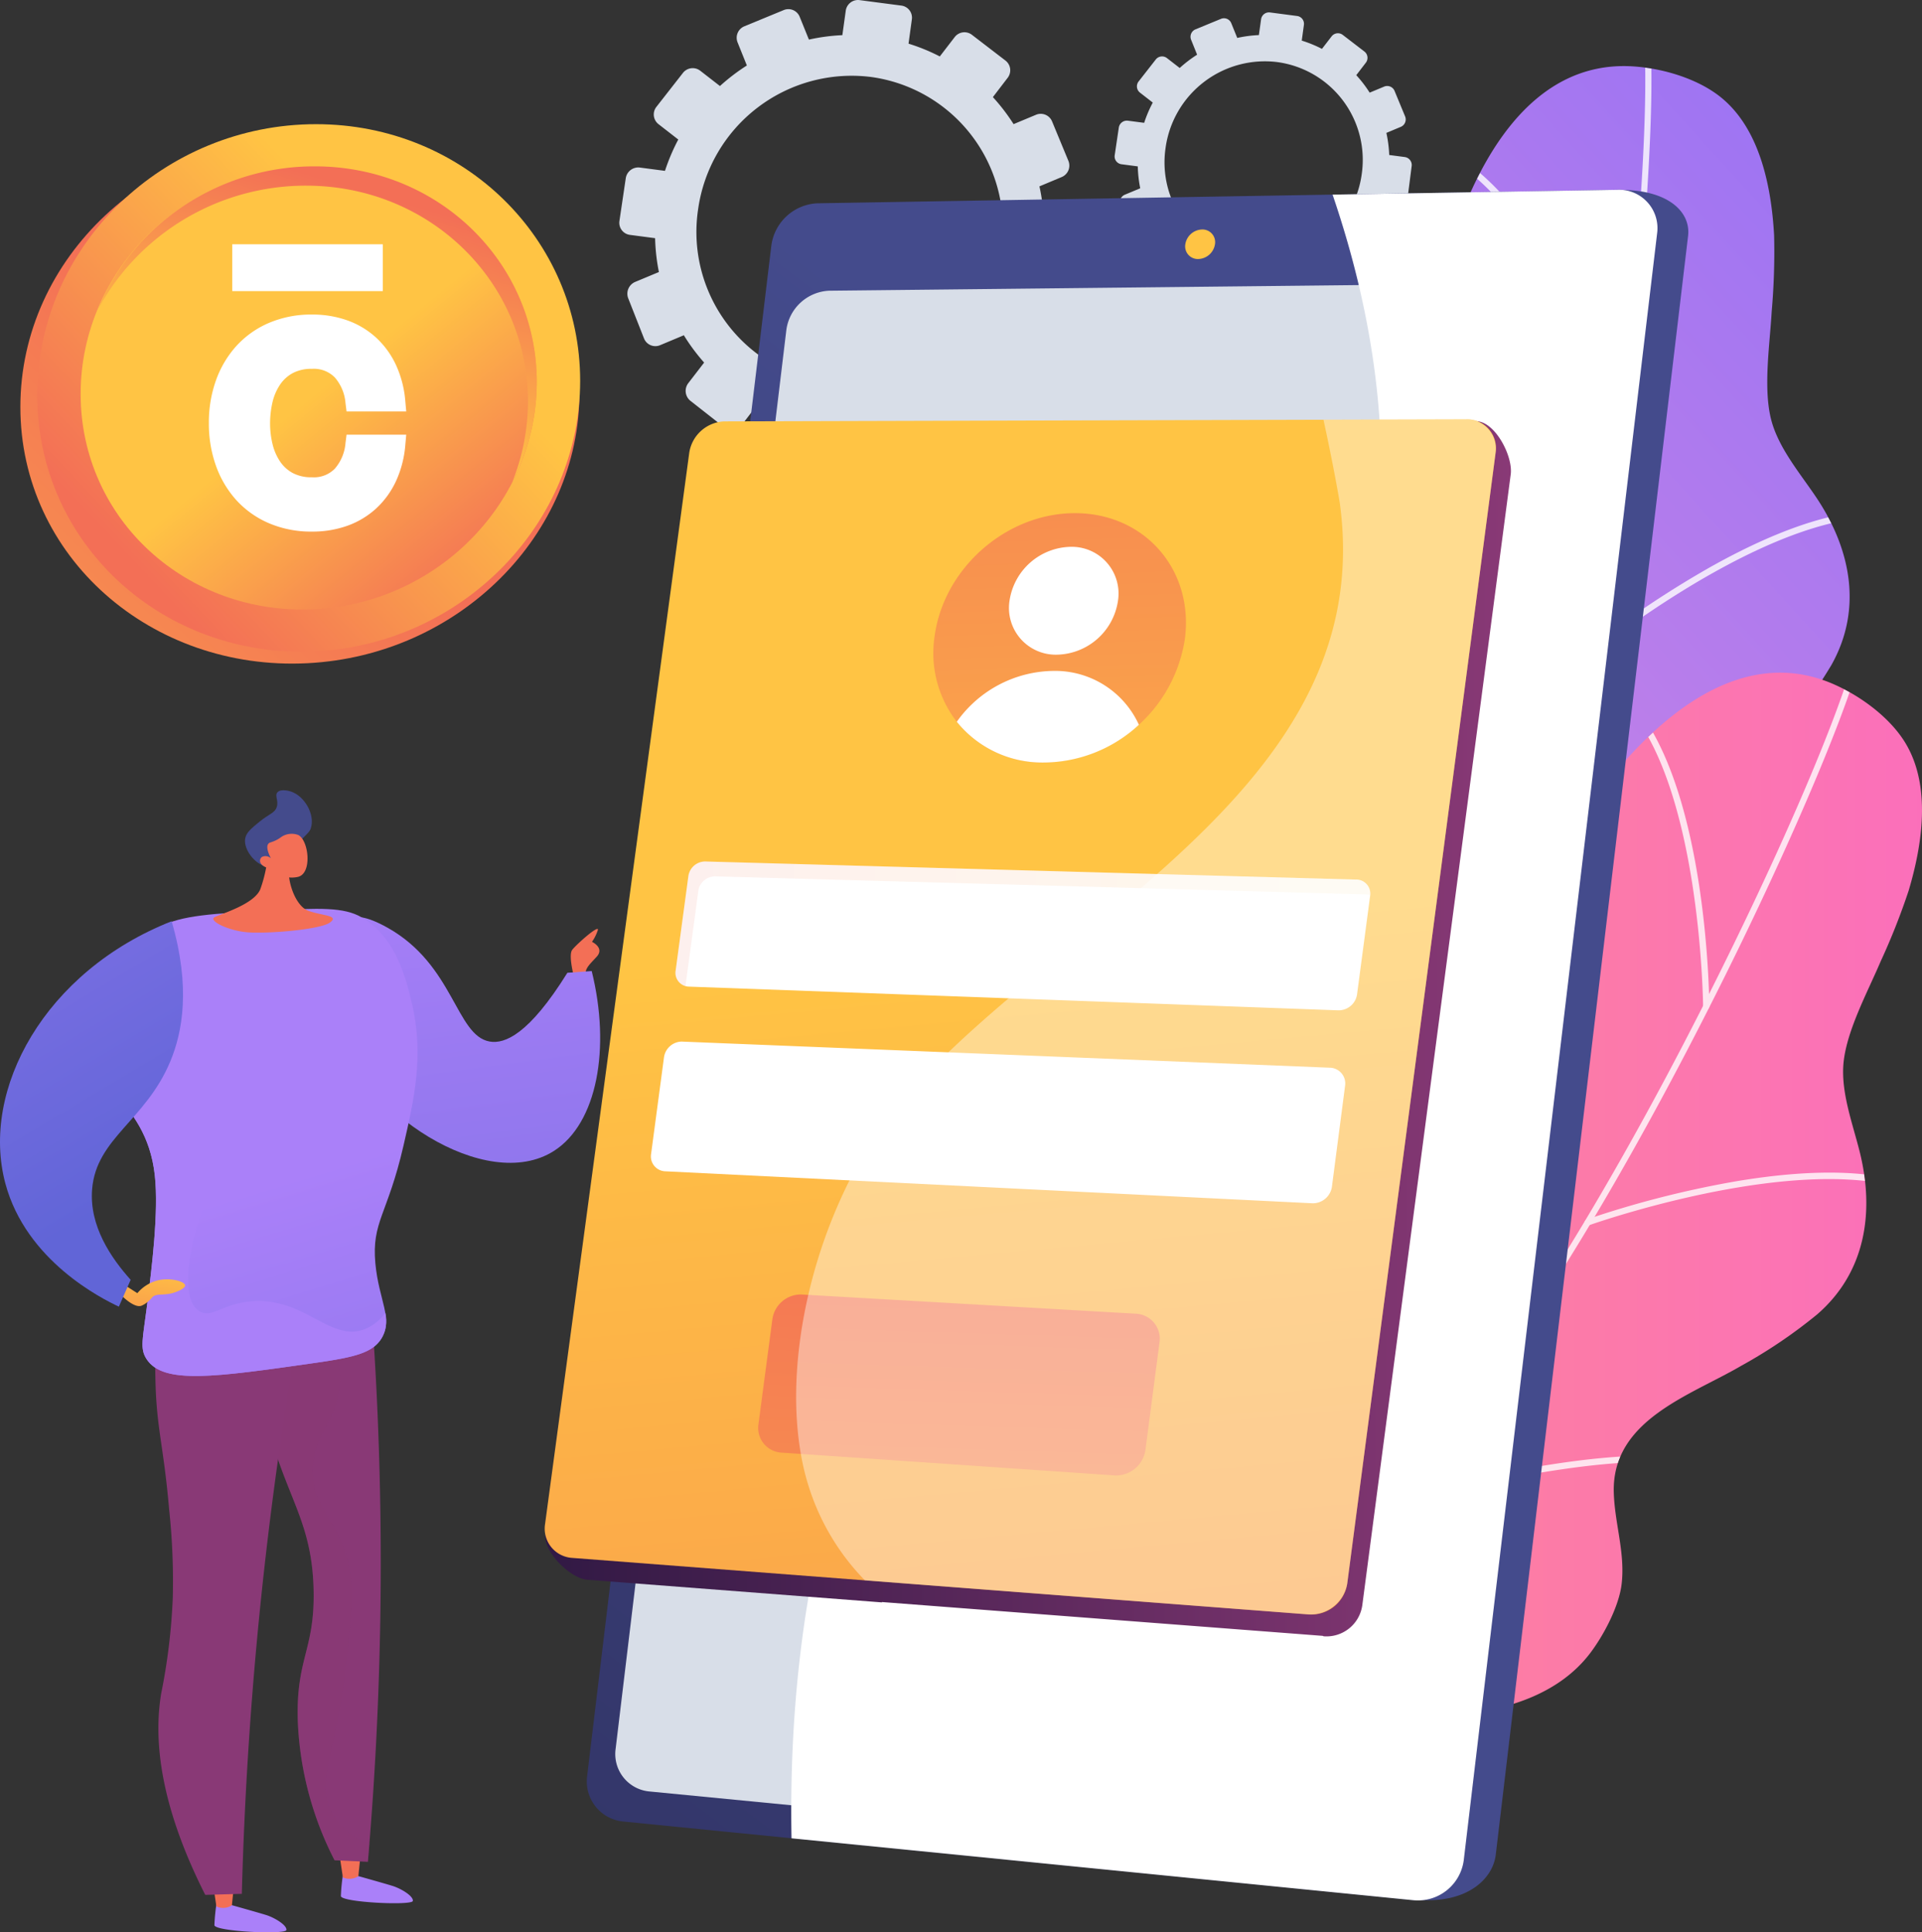 <svg xmlns="http://www.w3.org/2000/svg" xmlns:xlink="http://www.w3.org/1999/xlink" width="338.127" height="339.941" viewBox="0 0 338.127 339.941"><rect x="0" y="0" width="338.127" height="339.941" fill="#333333" stroke="none"/><defs><style>.a{fill:url(#a);}.b{fill:url(#b);}.c{clip-path:url(#d);}.d{opacity:0.8;}.ak,.d,.k{mix-blend-mode:soft-light;}.ah,.ak,.d,.k,.v{isolation:isolate;}.ak,.e{fill:#fff;}.f{clip-path:url(#f);}.g{fill:#d8dee8;}.h{fill:url(#g);}.i{fill:url(#h);}.j{fill:url(#i);}.l{fill:url(#j);}.m{fill:url(#k);}.n{fill:url(#l);}.o{fill:url(#m);}.p{fill:url(#n);}.q{fill:url(#o);}.r{fill:url(#p);}.s{fill:url(#q);}.t{fill:url(#r);}.u{fill:url(#s);}.v{opacity:0.3;fill:url(#t);}.ah,.v{mix-blend-mode:multiply;}.w{fill:url(#u);}.x{fill:url(#v);}.y{fill:url(#w);}.z{fill:url(#x);}.aa{fill:url(#y);}.ab{fill:url(#z);}.ac{fill:url(#aa);}.ad{fill:url(#ab);}.ae{fill:url(#ac);}.af{fill:url(#ad);}.ag{fill:url(#ae);}.ah{opacity:0.1;fill:url(#af);}.ai{fill:url(#ah);}.aj{fill:url(#ai);}.ak{opacity:0.4;}</style><linearGradient id="a" x1="0.294" y1="0.988" x2="0.959" y2="-0.074" gradientUnits="objectBoundingBox"><stop offset="0.004" stop-color="#e38ddd"/><stop offset="1" stop-color="#9571f6"/></linearGradient><linearGradient id="b" y1="0.5" x2="1" y2="0.5" gradientUnits="objectBoundingBox"><stop offset="0" stop-color="#ff9085"/><stop offset="1" stop-color="#fb6fbb"/></linearGradient><clipPath id="d"><path class="a" d="M2148.393,644.744c-4.059-3.359-10.217-5.188-15.422-5.557-36.9-2.614-42.283,74.512-36.628,91.749s1.991,22.9-27.069,31.914-15.119,26.381-11.577,36.535,10.556,18.731-10.629,28.821-13.823,16.341-13.823,16.341,39.068,39.962,36.91,27.168,1.751-32.113,36.779-33.581c15.087-.632,38.191-7.829,43.307-23.984,1.191-3.762,2.02-9.508,1.114-13.4-1.257-5.4-4.8-9.657-6.771-14.74-4.587-11.846,6.917-20.522,13.539-28.44a88.106,88.106,0,0,0,9.559-13.087c5.5-9.785,3.439-20.28-2.546-29.3-2.87-4.325-6.858-8.915-8.109-14.074-1.344-5.542-.173-13.114.147-18.816a119.636,119.636,0,0,0,.425-13.408C2157.132,660.545,2155.18,650.358,2148.393,644.744Z" transform="translate(-2032.008 -639.122)"/></clipPath><clipPath id="f"><path class="b" d="M1990.165,1495.238c-2.684-4.534-7.859-8.339-12.633-10.448-33.837-14.946-65,55.809-65.513,73.943s-5.874,22.22-36.271,20.872-23.154,19.709-23.256,30.463,3.595,21.2-19.754,23.524-18.537,10.7-18.537,10.7,23.241,50.824,25.54,38.054,12.515-29.626,45.972-19.155c14.411,4.51,38.587,5.555,48.868-7.915,2.394-3.137,5.118-8.263,5.583-12.234.644-5.508-1.251-10.712-1.384-16.162-.308-12.7,13.454-16.971,22.364-22.181a88.128,88.128,0,0,0,13.423-9.08c8.483-7.348,10.1-17.92,7.519-28.433-1.237-5.041-3.437-10.709-2.869-15.988.61-5.67,4.275-12.4,6.505-17.656a119.543,119.543,0,0,0,4.937-12.474C1993.041,1513.064,1994.651,1502.818,1990.165,1495.238Z" transform="translate(-1813.792 -1482.732)"/></clipPath><linearGradient id="g" x1="-0.084" y1="0.477" x2="-0.366" y2="0.496" gradientUnits="objectBoundingBox"><stop offset="0" stop-color="#444b8c"/><stop offset="0.996" stop-color="#26264f"/></linearGradient><linearGradient id="h" x1="0.197" y1="0.034" x2="-0.498" y2="1.514" xlink:href="#g"/><linearGradient id="i" x1="-22.271" y1="-1.493" x2="-51.489" y2="78.648" gradientUnits="objectBoundingBox"><stop offset="0" stop-color="#ffc444"/><stop offset="0.996" stop-color="#f36f56"/></linearGradient><linearGradient id="j" x1="10.206" y1="10.271" x2="9.137" y2="11.34" gradientUnits="objectBoundingBox"><stop offset="0.004" stop-color="#f36f56"/><stop offset="1" stop-color="#ffc444"/></linearGradient><linearGradient id="k" x1="0.165" y1="0.812" x2="0.693" y2="0.319" xlink:href="#j"/><linearGradient id="l" x1="0.865" y1="0.938" x2="0.508" y2="0.51" xlink:href="#j"/><linearGradient id="m" x1="0.722" y1="0.119" x2="0.437" y2="0.81" xlink:href="#j"/><linearGradient id="n" x1="-47.876" y1="0.03" x2="-44.561" y2="1.813" xlink:href="#i"/><linearGradient id="o" x1="-12.57" y1="-0.747" x2="-12.581" y2="-7.554" gradientUnits="objectBoundingBox"><stop offset="0" stop-color="#aa80f9"/><stop offset="0.996" stop-color="#6165d7"/></linearGradient><linearGradient id="p" x1="-145.481" y1="8.275" x2="-145.419" y2="3.978" xlink:href="#i"/><linearGradient id="q" x1="-9.06" y1="-1.686" x2="-9.071" y2="-8.493" xlink:href="#o"/><linearGradient id="r" x1="-133.551" y1="7.209" x2="-133.489" y2="2.913" xlink:href="#i"/><linearGradient id="s" x1="-6.282" y1="0.162" x2="-5.66" y2="0.831" gradientUnits="objectBoundingBox"><stop offset="0" stop-color="#311944"/><stop offset="1" stop-color="#893976"/></linearGradient><linearGradient id="t" x1="-26.868" y1="0.746" x2="-25.838" y2="0.746" xlink:href="#s"/><linearGradient id="u" x1="-19.662" y1="0.727" x2="-18.453" y2="0.727" xlink:href="#s"/><linearGradient id="v" x1="-3.596" y1="0.282" x2="-3.111" y2="3.745" xlink:href="#o"/><linearGradient id="w" x1="-8.053" y1="2.459" x2="-7.655" y2="4.281" xlink:href="#o"/><linearGradient id="x" x1="-8.249" y1="1.943" x2="-9.577" y2="0.482" xlink:href="#o"/><linearGradient id="y" x1="-6.207" y1="-2.638" x2="-7.363" y2="1.127" xlink:href="#i"/><linearGradient id="z" x1="-13.363" y1="2.885" x2="-12.639" y2="5.094" xlink:href="#o"/><linearGradient id="aa" x1="-32.364" y1="30.789" x2="-32.364" y2="29.393" xlink:href="#i"/><linearGradient id="ab" x1="-44.72" y1="3.637" x2="-45.438" y2="2.051" gradientUnits="objectBoundingBox"><stop offset="0" stop-color="#444b8c"/><stop offset="0.996" stop-color="#3e4177"/></linearGradient><linearGradient id="ac" x1="-84.021" y1="57.263" x2="-82.893" y2="54.886" xlink:href="#i"/><linearGradient id="ad" x1="0" y1="0.5" x2="1" y2="0.5" xlink:href="#s"/><linearGradient id="ae" x1="0.618" y1="2.099" x2="0.497" y2="0.43" xlink:href="#j"/><linearGradient id="af" x1="0" y1="0.5" x2="1" y2="0.5" xlink:href="#j"/><linearGradient id="ah" x1="0.583" y1="-0.668" x2="0.196" y2="4.766" xlink:href="#j"/><linearGradient id="ai" x1="0.435" y1="-1.462" x2="0.566" y2="2.496" xlink:href="#j"/></defs><g transform="translate(158.914 11.626)"><g transform="translate(27.604 0)"><path class="a" d="M2148.393,644.744c-4.059-3.359-10.217-5.188-15.422-5.557-36.9-2.614-42.283,74.512-36.628,91.749s1.991,22.9-27.069,31.914-15.119,26.381-11.577,36.535,10.556,18.731-10.629,28.821-13.823,16.341-13.823,16.341,39.068,39.962,36.91,27.168,1.751-32.113,36.779-33.581c15.087-.632,38.191-7.829,43.307-23.984,1.191-3.762,2.02-9.508,1.114-13.4-1.257-5.4-4.8-9.657-6.771-14.74-4.587-11.846,6.917-20.522,13.539-28.44a88.106,88.106,0,0,0,9.559-13.087c5.5-9.785,3.439-20.28-2.546-29.3-2.87-4.325-6.858-8.915-8.109-14.074-1.344-5.542-.173-13.114.147-18.816a119.636,119.636,0,0,0,.425-13.408C2157.132,660.545,2155.18,650.358,2148.393,644.744Z" transform="translate(-2032.008 -639.122)"/><g class="c"><g class="d" transform="translate(-2.564 -9.597)"><path class="e" d="M2012.468,800.7a.546.546,0,0,1-.437-1,263.241,263.241,0,0,0,34.959-22.986c16.906-13.129,38.931-33.831,47.848-57.9,7.448-20.1,14.24-53.327,18.635-91.163,3.941-33.927,4.563-59.02,2.888-63.678a.546.546,0,1,1,1.027-.369c1.959,5.449.716,33.637-2.832,64.173-4.4,37.919-11.219,71.238-18.7,91.416-9.009,24.313-31.194,45.173-48.217,58.392a264.308,264.308,0,0,1-35.107,23.079A.525.525,0,0,1,2012.468,800.7Z" transform="translate(-2011.738 -563.251)"/><g transform="translate(69.064 23.975)"><path class="e" d="M2590.317,799.789a.49.49,0,0,1-.673-.259c-.137-.373-13.891-37.38-31.63-45.736a.524.524,0,0,1-.255-.71.545.545,0,0,1,.729-.253c18.144,8.546,31.613,44.777,32.179,46.318a.492.492,0,0,1-.347.638Z" transform="translate(-2557.706 -752.778)"/></g><g transform="translate(94.237 87.829)"><path class="e" d="M2757.438,1283.64a.546.546,0,0,1-.531-.935,173.066,173.066,0,0,1,22.724-15.362c16.884-9.419,29.823-12.049,38.458-7.815a.546.546,0,0,1-.48.98c-19.867-9.74-59.609,22.711-60.008,23.04A.54.54,0,0,1,2757.438,1283.64Z" transform="translate(-2756.707 -1257.567)"/></g><g transform="translate(24.164 128.312)"><path class="e" d="M2229.471,1650.9a.547.547,0,0,1-.73-.505,208.107,208.107,0,0,0-3.607-32.767c-3.047-15.339-9.339-34.553-22.009-38.98a.546.546,0,0,1,.36-1.03c10.565,3.692,18.21,17.086,22.722,39.812a209.188,209.188,0,0,1,3.625,32.948A.546.546,0,0,1,2229.471,1650.9Z" transform="translate(-2202.759 -1577.589)"/></g><g transform="translate(72.69 145.966)"><path class="e" d="M2587.106,1747.157a.546.546,0,0,1-.509-.952c1.757-1.3,43.2-31.769,59.365-28.859a.546.546,0,0,1-.193,1.074c-15.705-2.827-58.1,28.347-58.523,28.662A.548.548,0,0,1,2587.106,1747.157Z" transform="translate(-2586.376 -1717.15)"/></g></g></g></g><g transform="translate(0 106.715)"><path class="b" d="M1990.165,1495.238c-2.684-4.534-7.859-8.339-12.633-10.448-33.837-14.946-65,55.809-65.513,73.943s-5.874,22.22-36.271,20.872-23.154,19.709-23.256,30.463,3.595,21.2-19.754,23.524-18.537,10.7-18.537,10.7,23.241,50.824,25.54,38.054,12.515-29.626,45.972-19.155c14.411,4.51,38.587,5.555,48.868-7.915,2.394-3.137,5.118-8.263,5.583-12.234.644-5.508-1.251-10.712-1.384-16.162-.308-12.7,13.454-16.971,22.364-22.181a88.128,88.128,0,0,0,13.423-9.08c8.483-7.348,10.1-17.92,7.519-28.433-1.237-5.041-3.437-10.709-2.869-15.988.61-5.67,4.275-12.4,6.505-17.656a119.543,119.543,0,0,0,4.937-12.474C1993.041,1513.064,1994.651,1502.818,1990.165,1495.238Z" transform="translate(-1813.792 -1482.732)"/><g class="f"><g class="d" transform="translate(-10.615 -6.522)"><path class="e" d="M1730.421,1619.323a.545.545,0,0,1-.073-1.086,263.269,263.269,0,0,0,40.674-9.8c20.351-6.634,48.082-18.662,64.616-38.291,13.81-16.394,31.445-45.363,48.383-79.48,15.189-30.593,24.265-53.994,24.265-58.944a.546.546,0,1,1,1.091,0c0,5.791-10.709,31.9-24.379,59.43-16.976,34.191-34.663,63.24-48.526,79.7-16.7,19.83-44.639,31.953-65.131,38.632a264.33,264.33,0,0,1-40.846,9.838A.522.522,0,0,1,1730.421,1619.323Z" transform="translate(-1729.876 -1431.176)"/><g transform="translate(136.87 10.548)"><path class="e" d="M2826.862,1569.782a.533.533,0,0,1-.546-.527c0-.4-.423-39.9-14.288-53.769a.544.544,0,1,1,.771-.766c14.182,14.182,14.6,52.885,14.608,54.527a.533.533,0,0,1-.542.535Z" transform="translate(-2811.868 -1514.56)"/></g><g transform="translate(130.484 94.473)"><path class="e" d="M2761.931,2187.315a.546.546,0,0,1-.184-1.059,173.084,173.084,0,0,1,26.582-6.767c19.075-3.151,32.141-1.247,38.834,5.659a.546.546,0,1,1-.783.76c-15.4-15.888-63.778,1.2-64.265,1.375A.536.536,0,0,1,2761.931,2187.315Z" transform="translate(-2761.385 -2178.014)"/></g><g transform="translate(59.31 93.528)"><path class="e" d="M2199.282,2248.416a.546.546,0,0,1-.516-.723,208.053,208.053,0,0,0,7.693-32.054c2.323-15.465,2.9-35.675-7.521-44.128a.546.546,0,1,1,.687-.848c8.692,7.049,11.354,22.24,7.911,45.153a209.278,209.278,0,0,1-7.738,32.231A.546.546,0,0,1,2199.282,2248.416Z" transform="translate(-2198.736 -2170.541)"/></g><g transform="translate(89.205 144.264)"><path class="e" d="M2435.613,2582.252a.546.546,0,0,1-.156-1.069c2.092-.627,51.4-15.276,65.628-7.069a.546.546,0,1,1-.545.945c-13.822-7.974-64.262,7.016-64.77,7.169A.542.542,0,0,1,2435.613,2582.252Z" transform="translate(-2435.068 -2571.623)"/></g></g></g></g></g><g transform="translate(108.95)"><g transform="translate(87.141 2.173)"><path class="g" d="M2133.459,565.6l-.39,2.79a21.924,21.924,0,0,0-3.805.5l-1.055-2.6a1.383,1.383,0,0,0-1.815-.753l-4.474,1.843a1.41,1.41,0,0,0-.778,1.823l1.06,2.636a22.565,22.565,0,0,0-3.062,2.338l-2.25-1.744a1.407,1.407,0,0,0-1.967.26l-3.006,3.846a1.4,1.4,0,0,0,.228,1.971l2.256,1.754a22.5,22.5,0,0,0-1.513,3.563l-2.863-.375a1.439,1.439,0,0,0-1.6,1.219l-.719,4.851a1.387,1.387,0,0,0,1.187,1.591l2.871.377a22.234,22.234,0,0,0,.432,3.851l-2.694,1.123a1.456,1.456,0,0,0-.8,1.866l1.795,4.561a1.389,1.389,0,0,0,1.839.772l2.7-1.129a22.129,22.129,0,0,0,2.309,3.109l-1.8,2.332a1.445,1.445,0,0,0,.233,2.017l3.851,3.021a1.413,1.413,0,0,0,2-.272l1.775-2.317a21.681,21.681,0,0,0,3.584,1.507l-.4,2.892a1.42,1.42,0,0,0,1.208,1.618l4.862.638a1.444,1.444,0,0,0,1.6-1.25l.392-2.87a21.881,21.881,0,0,0,3.885-.512l1.066,2.652a1.4,1.4,0,0,0,1.85.776l4.534-1.921a1.457,1.457,0,0,0,.772-1.885l-1.066-2.633a22.573,22.573,0,0,0,3.116-2.423l2.216,1.723a1.4,1.4,0,0,0,1.983-.27l2.969-3.936a1.443,1.443,0,0,0-.262-2.005l-2.2-1.7a22.488,22.488,0,0,0,1.49-3.662l2.746.36a1.41,1.41,0,0,0,1.576-1.228l.623-4.863a1.415,1.415,0,0,0-1.212-1.587l-2.737-.359a22.3,22.3,0,0,0-.5-3.889l2.539-1.063a1.412,1.412,0,0,0,.755-1.842l-1.855-4.483a1.4,1.4,0,0,0-1.826-.758l-2.553,1.065a22.131,22.131,0,0,0-2.356-3.073l1.687-2.2a1.4,1.4,0,0,0-.256-1.959l-3.814-2.93a1.4,1.4,0,0,0-1.954.258l-1.7,2.205a21.678,21.678,0,0,0-3.555-1.455l.379-2.769a1.383,1.383,0,0,0-1.191-1.56l-4.765-.625A1.406,1.406,0,0,0,2133.459,565.6Zm-16.8,22.6a17.646,17.646,0,0,1,19.654-15.059,17.354,17.354,0,0,1,14.866,19.586,17.639,17.639,0,0,1-19.68,15.249A17.348,17.348,0,0,1,2116.659,588.205Z" transform="translate(-2107.692 -564.391)"/></g><g transform="translate(0 0)"><path class="g" d="M1458.656,549.082l-.6,4.315a33.869,33.869,0,0,0-5.883.779l-1.631-4.025a2.139,2.139,0,0,0-2.806-1.164l-6.918,2.85a2.181,2.181,0,0,0-1.2,2.819l1.639,4.076a34.92,34.92,0,0,0-4.734,3.615l-3.478-2.7a2.175,2.175,0,0,0-3.041.4L1425.351,566a2.165,2.165,0,0,0,.352,3.047l3.488,2.712a34.764,34.764,0,0,0-2.34,5.509l-4.426-.581a2.225,2.225,0,0,0-2.473,1.884l-1.112,7.5a2.145,2.145,0,0,0,1.835,2.46l4.439.582a34.4,34.4,0,0,0,.668,5.954l-4.166,1.737a2.251,2.251,0,0,0-1.232,2.886l2.775,7.052a2.148,2.148,0,0,0,2.843,1.193l4.168-1.745a34.234,34.234,0,0,0,3.57,4.807l-2.777,3.606a2.235,2.235,0,0,0,.36,3.119l5.954,4.671a2.184,2.184,0,0,0,3.085-.42l2.744-3.582a33.531,33.531,0,0,0,5.542,2.329l-.625,4.471a2.2,2.2,0,0,0,1.867,2.5l7.517.986a2.232,2.232,0,0,0,2.48-1.932l.607-4.437a33.846,33.846,0,0,0,6.007-.792l1.649,4.1a2.166,2.166,0,0,0,2.861,1.2l7.01-2.97a2.253,2.253,0,0,0,1.194-2.915l-1.649-4.07a34.946,34.946,0,0,0,4.818-3.746l3.426,2.664a2.166,2.166,0,0,0,3.066-.418l4.591-6.086a2.231,2.231,0,0,0-.4-3.1l-3.4-2.632a34.753,34.753,0,0,0,2.3-5.661l4.245.557a2.181,2.181,0,0,0,2.438-1.9l.963-7.519a2.188,2.188,0,0,0-1.873-2.454l-4.233-.555a34.4,34.4,0,0,0-.78-6.014l3.926-1.644a2.183,2.183,0,0,0,1.167-2.848l-2.868-6.932a2.157,2.157,0,0,0-2.824-1.171l-3.948,1.646a34.208,34.208,0,0,0-3.643-4.752l2.608-3.405a2.162,2.162,0,0,0-.4-3.029l-5.9-4.531a2.157,2.157,0,0,0-3.022.4l-2.625,3.41a33.506,33.506,0,0,0-5.5-2.25l.586-4.282a2.138,2.138,0,0,0-1.842-2.413l-7.368-.966A2.174,2.174,0,0,0,1458.656,549.082Zm-25.976,34.95a27.284,27.284,0,0,1,30.388-23.283,26.832,26.832,0,0,1,22.985,30.284,27.272,27.272,0,0,1-30.428,23.577A26.823,26.823,0,0,1,1432.68,584.032Z" transform="translate(-1418.815 -547.211)"/></g></g><g transform="translate(103.241 33.396)"><path class="h" d="M1455.125,821.62,1422.9,1089.484a7.058,7.058,0,0,0,6.163,8l134.229,14.736c8.223.511,12.725-3.69,13.232-7.96l33.835-284.784c.5-4.247-3.53-8.093-11.787-8.093l-135.451,2.853A8.539,8.539,0,0,0,1455.125,821.62Z" transform="translate(-1416.625 -811.363)"/><path class="i" d="M1406.143,821.013l-32.4,269.2a7.091,7.091,0,0,0,6.183,8.043l139.158,13.855a8.135,8.135,0,0,0,8.871-7.015l34.025-286.256a6.752,6.752,0,0,0-7.108-7.626l-140.7,2.374A8.578,8.578,0,0,0,1406.143,821.013Z" transform="translate(-1373.684 -811.218)"/><path class="g" d="M1443.406,948.711l-30.034,249.605a6.612,6.612,0,0,0,5.79,7.5l130.874,12.722a7.587,7.587,0,0,0,8.248-6.548l31.444-264.434a6.326,6.326,0,0,0-6.6-7.148l-132.217,1.408A7.959,7.959,0,0,0,1443.406,948.711Z" transform="translate(-1408.307 -924.066)"/><path class="j" d="M2205.828,869.012a2.227,2.227,0,0,0,2.3,2.562,3.068,3.068,0,0,0,2.926-2.633,2.227,2.227,0,0,0-2.3-2.562A3.069,3.069,0,0,0,2205.828,869.012Z" transform="translate(-2100.547 -859.401)"/><g class="k" transform="translate(35.961 0)"><path class="e" d="M1679.734,1003.413c26.793-49.536,66.817-64.363,78.867-115.415,6.514-27.6,2.076-54.009-5.4-75.936l49.99-.844a6.752,6.752,0,0,1,7.107,7.626L1776.276,1105.1a8.135,8.135,0,0,1-8.871,7.015l-109.392-10.891C1657.2,1056.838,1667.791,1025.494,1679.734,1003.413Z" transform="translate(-1657.969 -811.218)"/></g></g><g transform="translate(3.583 21.848)"><g transform="translate(0 2.099)"><path class="l" d="M585.856,784.176c0-26.321,22.96-47.656,50.514-47.653,26.739,0,47.842,20.215,47.842,45.143s-21.1,46.217-47.842,47.585C608.816,830.661,585.856,810.5,585.856,784.176Z" transform="translate(-585.856 -736.524)"/></g><g transform="translate(2.97 0)"><path class="m" d="M609.337,767.582c0-26.321,22.3-47.656,49.053-47.653,25.965,0,46.458,20.215,46.458,45.143s-20.492,46.217-46.458,47.585C631.633,814.067,609.337,793.9,609.337,767.582Z" transform="translate(-609.337 -719.93)"/></g><g transform="translate(10.604 7.417)"><path class="n" d="M669.681,818.6c0-22.114,18.732-40.038,41.212-40.036,21.815,0,39.032,16.983,39.032,37.927s-17.217,38.829-39.032,39.979C688.413,857.65,669.681,840.709,669.681,818.6Z" transform="translate(-669.681 -778.56)"/></g><path class="o" d="M728.477,781.957c21.815,0,39.032,16.983,39.032,37.927a38.307,38.307,0,0,1-2.761,14.234,38.514,38.514,0,0,0,4.308-17.631c0-20.944-17.217-37.925-39.032-37.928a41.436,41.436,0,0,0-38.441,25.688A41.556,41.556,0,0,1,728.477,781.957Z" transform="translate(-678.21 -771.142)"/><g transform="translate(33.158 21.123)"><g transform="translate(0 12.366)"><path class="e" d="M872.019,1007.3a7.8,7.8,0,0,1-1.88,4.487,5.134,5.134,0,0,1-4.01,1.508,6.948,6.948,0,0,1-3.387-.746,6.286,6.286,0,0,1-2.222-2.015,9.4,9.4,0,0,1-1.325-3.034,15.372,15.372,0,0,1-.441-3.663,16.7,16.7,0,0,1,.441-3.82,9.4,9.4,0,0,1,1.325-3.034,6.286,6.286,0,0,1,2.222-2.015,6.949,6.949,0,0,1,3.387-.746,5.134,5.134,0,0,1,4.01,1.509,7.8,7.8,0,0,1,1.88,4.487l.187,1.5h10.5l-.167-1.863a18.791,18.791,0,0,0-1.6-6.233,15.344,15.344,0,0,0-3.481-4.845,14.9,14.9,0,0,0-5.074-3.069,18.263,18.263,0,0,0-6.251-1.04,18.915,18.915,0,0,0-7.59,1.477,16.563,16.563,0,0,0-5.764,4.1,18.046,18.046,0,0,0-3.571,6.074,21.994,21.994,0,0,0-1.223,7.387c0,.018,0,.036,0,.054s0,.036,0,.054a22,22,0,0,0,1.223,7.387,18.044,18.044,0,0,0,3.571,6.074,16.563,16.563,0,0,0,5.764,4.1,18.915,18.915,0,0,0,7.59,1.477,18.26,18.26,0,0,0,6.251-1.039,14.9,14.9,0,0,0,5.074-3.069,15.341,15.341,0,0,0,3.481-4.845,18.788,18.788,0,0,0,1.6-6.232l.167-1.863h-10.5Z" transform="translate(-847.981 -984.669)"/></g><g transform="translate(4.122)"><path class="e" d="M880.566,886.914v8.244h26.48v-8.244Z" transform="translate(-880.566 -886.914)"/></g></g></g><g transform="translate(0 139.021)"><path class="p" d="M1351.858,1847.386s-.974-3.651-.284-4.584,4.908-4.665,4.5-3.448a7.838,7.838,0,0,1-1.014,2.028s2.272,1.055.811,2.637-1.948,1.947-2.029,3.367S1352.831,1849.293,1351.858,1847.386Z" transform="translate(-1250.914 -1814.711)"/><path class="q" d="M1032.018,3150.29a32.557,32.557,0,0,0-.45,4.281c.066,1.124,12.536,1.7,12.661.857s-2.061-2.181-3.6-2.653-6.045-1.734-6.045-1.734Z" transform="translate(-971.599 -2960.027)"/><path class="r" d="M1033.122,3124.515l-.4,3.926a2.835,2.835,0,0,1-2.725.218l-.639-4.273Z" transform="translate(-969.676 -2937.4)"/><path class="s" d="M856.134,3190.754a32.544,32.544,0,0,0-.45,4.281c.066,1.124,12.536,1.7,12.662.856s-2.061-2.181-3.6-2.653-6.045-1.733-6.045-1.733Z" transform="translate(-817.964 -2995.373)"/><path class="t" d="M857.24,3164.978l-.4,3.926a2.834,2.834,0,0,1-2.725.218l-.639-4.273Z" transform="translate(-816.043 -2972.745)"/><path class="u" d="M927.733,2303.606l4.324,8.767c1.159,16.677,1.735,34.811,1.365,54.2-.275,14.428-1.046,28.1-2.154,40.926l-5.863-.269a58.483,58.483,0,0,1-6.469-24.6c-.32-10.941,3-12.394,2.786-22.87-.273-13.578-5.966-17.2-9-33.533a87.455,87.455,0,0,1-1.013-24.3Z" transform="translate(-866.55 -2218.987)"/><path class="v" d="M911.71,2301.934l8.653.9c5.192,9.035,6.642,18.44,5.731,22.6-1.289,5.885-4.7,7.771-4.511,13.68.185,5.847,3.63,7.363,5.815,14.254,1.512,4.771,1.113,9.158.253,17.738-1.733,17.281-5.906,22.566-2.411,28.232a12.757,12.757,0,0,0,6.289,4.991c-.086,1.059-.17,2.123-.261,3.171l-5.863-.269a58.488,58.488,0,0,1-6.469-24.6c-.32-10.941,3-12.394,2.786-22.87-.273-13.578-5.966-17.2-9-33.533A87.455,87.455,0,0,1,911.71,2301.934Z" transform="translate(-866.55 -2218.987)"/><path class="w" d="M799.289,2328.2c-2.706,14.754-5.1,30.545-6.961,47.292-2.251,20.22-3.453,39.283-3.925,56.982l-6.435.182c-8.453-16.722-8.969-28.059-7.75-35.44a106.724,106.724,0,0,0,2.036-16.757,117.811,117.811,0,0,0-.631-15.548c-1.015-11.654-2.247-14.2-2.424-23.113-.166-8.366-.2-12.6,2.188-15.07C781.678,2320.222,798.047,2327.625,799.289,2328.2Z" transform="translate(-745.86 -2238.322)"/><path class="x" d="M1054.7,1832.33l4.279-.3c3.366,13.6.952,26.791-6.644,31.643-11.867,7.58-33.922-6.7-38.7-22.25-2.1-6.825-1.62-16.675,2.572-18.589,1.164-.531,2.97-.614,6.882,1.583,11.685,6.561,11.992,18.959,17.932,20.009C1043.665,1844.893,1047.93,1843.209,1054.7,1832.33Z" transform="translate(-954.882 -1800.217)"/><path class="y" d="M726.859,1886.669c2.055-3.41-.526-6.7-1.114-13.16-.666-7.323,2.155-8.542,4.945-20.677,1.855-8.071,3.636-15.819,1.51-24.888-1.019-4.346-2.746-11.719-8.848-15.28-3.149-1.838-7.448-1.654-15.917-1.211-10.473.548-15.71.821-19.616,2.878-.572.3-12.453,6.764-13.271,17.3-.833,10.721,10.844,12.163,12.4,26.46.7,6.418-.547,16.29-1.355,22.693-.776,6.148-1.31,7.722-.1,9.583,2.924,4.486,11.876,3.208,29.781.651C722.3,1890.013,725.326,1889.214,726.859,1886.669Z" transform="translate(-659.71 -1790.291)"/><path class="z" d="M699.617,1944.4c-.757,2.787-3.48,4.868-5.375,11.646-.409,1.464-3.324,11.885.457,14.45,2.184,1.481,4.144-1.325,9.444-1.692,9.184-.635,13.559,7.083,19.559,4.976a8.213,8.213,0,0,0,3.787-2.937,6.061,6.061,0,0,1-.629,4.437c-1.534,2.545-4.556,3.344-11.58,4.347-17.9,2.556-26.857,3.835-29.781-.651-1.213-1.861-.679-3.436.1-9.583.808-6.4,2.054-16.275,1.355-22.693-1.557-14.3-13.234-15.739-12.4-26.46a16.632,16.632,0,0,1,2.687-7.64C692.048,1918.594,702,1935.643,699.617,1944.4Z" transform="translate(-659.71 -1878.902)"/><path class="aa" d="M725.115,2326.959l2.964,1.892a6.939,6.939,0,0,1,3.688-2.277c2.167-.476,4.655.207,4.713.9.046.554-1.468,1.113-1.7,1.2-1.891.7-3.294.118-4.058.878a5.78,5.78,0,0,1-1.382,1.232,4.21,4.21,0,0,1-.529.273c-1.262.49-3.427-1.707-3.613-1.9Z" transform="translate(-703.916 -2240.371)"/><path class="ab" d="M587.489,1853.092c2.144-5.135,3.629-13,.243-24.67-22.311,8.792-33.69,29.633-29.247,46.154,3.662,13.62,16.988,20.254,19.96,21.65l2.075-4.723c-3.445-3.836-7.326-9.508-6.777-15.98C574.5,1866.55,583.149,1863.487,587.489,1853.092Z" transform="translate(-557.535 -1805.373)"/><path class="ac" d="M863.879,1730a23.882,23.882,0,0,1-1.388,6.826c-1.095,2.642-6.854,4.3-8.021,4.892s2.187,2.313,5.556,2.652,12.988-.426,14.722-1.7-1.394-1.181-3.8-2.064-3.794-5.585-3.37-7.719S863.879,1730,863.879,1730Z" transform="translate(-816.702 -1719.398)"/><path class="ad" d="M907.65,1655.395c1.748-1.717,1.992-1.918,2.182-2.511.764-2.382-1.084-5.645-3.508-6.448-.126-.042-1.751-.562-2.372.143-.527.6.248,1.426-.12,2.58-.345,1.081-1.282,1.161-3.018,2.578-1.43,1.167-2.319,1.892-2.524,2.913-.423,2.1,2.124,5.153,4.379,5.07C903.48,1659.69,903.7,1659.276,907.65,1655.395Z" transform="translate(-855.145 -1646.211)"/><g transform="translate(45.74 7.663)"><path class="ae" d="M921.129,1712.963a4.965,4.965,0,0,0,4.688,1.408c2.534-.623,1.887-6.439.033-7.368a3.289,3.289,0,0,0-2.588.123c-.5.241-.638.491-1.462.868-.76.348-1,.3-1.2.545-.256.306-.366.966.435,2.557a1.416,1.416,0,0,0-1.579-.224.887.887,0,0,0-.282.393C918.927,1711.987,919.676,1712.719,921.129,1712.963Z" transform="translate(-919.124 -1706.793)"/></g></g><g transform="translate(95.847 73.771)"><path class="af" d="M1479.565,1133.022l.654,3.53h0l-13.464.032-116.833.277a6.5,6.5,0,0,0-6.182,5.549l-27.89,186.4c-.415,3.085,4.387,7.795,7.375,8.025l51.833,3.983v-.063l77.533,5.948h0l.188.078a6.364,6.364,0,0,0,6.777-5.405s0,.014,0,.013l26.119-199.013C1486.1,1139.146,1482.894,1133.013,1479.565,1133.022Z" transform="translate(-1315.75 -1132.689)"/><g transform="translate(0 0)"><path class="ag" d="M1456.4,1335.2a6.39,6.39,0,0,1-6.774,5.442l-129.691-9.958a5.16,5.16,0,0,1-4.65-6l25.354-188.381a6.5,6.5,0,0,1,6.179-5.55l130.423-.359a5.08,5.08,0,0,1,5.265,5.829Z" transform="translate(-1315.234 -1130.391)"/><path class="e" d="M1616.9,1768.75a3.278,3.278,0,0,1-3.368,2.758l-114.143-4.166a2.426,2.426,0,0,1-2.359-2.837l2.244-16.634a2.989,2.989,0,0,1,3.09-2.541l114.243,3.173a2.48,2.48,0,0,1,2.605,2.824Z" transform="translate(-1474.014 -1667.541)"/><path class="e" d="M1582.644,2021.3a3.394,3.394,0,0,1-3.368,2.916l-114.057-5.635a2.62,2.62,0,0,1-2.346-3.059l2.262-16.955a3.213,3.213,0,0,1,3.1-2.8l114.126,4.6a2.77,2.77,0,0,1,2.6,3.172Z" transform="translate(-1444.174 -1886.299)"/><path class="ah" d="M1619.216,1751.266a3.118,3.118,0,0,0-.871-.144l-114.246-3.171a2.985,2.985,0,0,0-3.088,2.539l-2.247,16.634c0,.043-.009.083-.013.126a2.423,2.423,0,0,1-1.729-2.74l2.247-16.634a2.985,2.985,0,0,1,3.088-2.539l114.245,3.171A2.484,2.484,0,0,1,1619.216,1751.266Z" transform="translate(-1474.004 -1667.547)"/><path class="ah" d="M1584.978,2003.156a2.683,2.683,0,0,0-.884-.187l-114.124-4.6a3.212,3.212,0,0,0-3.1,2.805l-2.265,16.956a2.675,2.675,0,0,0-.022.323,2.678,2.678,0,0,1-1.72-2.936l2.265-16.956a3.212,3.212,0,0,1,3.1-2.805l114.124,4.6A2.76,2.76,0,0,1,1584.978,2003.156Z" transform="translate(-1444.165 -1886.284)"/><path class="ai" d="M1682.646,2355.873a4.4,4.4,0,0,0-4.031-5.05l-59.043-3.391a5.061,5.061,0,0,0-5.036,4.4L1612.1,2370.2a4.353,4.353,0,0,0,3.807,5.036l59.013,4.037a5.234,5.234,0,0,0,5.261-4.543Z" transform="translate(-1574.509 -2193.473)"/><g transform="translate(68.368 16.505)"><path class="aj" d="M1899.931,1283.028a25.555,25.555,0,0,1-25.119,21.706,19.3,19.3,0,0,1-15-7.17,19.682,19.682,0,0,1-3.907-15.011c1.6-12.008,12.635-21.716,24.743-21.687C1892.866,1260.894,1901.549,1270.815,1899.931,1283.028Z" transform="translate(-1855.705 -1260.865)"/><g transform="translate(4.104 5.924)"><path class="e" d="M1980.093,1317.264a11.087,11.087,0,0,1-10.824,9.411,8.223,8.223,0,0,1-8.231-9.569,11.1,11.1,0,0,1,10.754-9.407A8.222,8.222,0,0,1,1980.093,1317.264Z" transform="translate(-1951.744 -1307.699)"/><path class="e" d="M1920.186,1489.7a24.838,24.838,0,0,1-17.038,6.639,19.3,19.3,0,0,1-15-7.17,21.134,21.134,0,0,1,17.147-8.949A16.184,16.184,0,0,1,1920.186,1489.7Z" transform="translate(-1888.145 -1458.392)"/></g></g><path class="ak" d="M1787.8,1136.223,1761.7,1335.2a6.575,6.575,0,0,1-6.966,5.427l-77.894-5.981a41.5,41.5,0,0,1-8.922-13.791,42.585,42.585,0,0,1-2.369-8.6c-1.446-8.4-.886-17.952,1.223-27.327a90.245,90.245,0,0,1,7.419-20.77,68.194,68.194,0,0,1,9.083-13.788c2.462-2.842,5.124-5.6,7.932-8.313,3.386-3.268,6.985-6.459,10.7-9.62,8.651-7.371,17.914-14.577,26.492-22.187,19.79-17.556,35.844-37.171,31.982-65.161-.124-.881-1.33-7.633-2.87-14.631l24.839-.068A5.221,5.221,0,0,1,1787.8,1136.223Z" transform="translate(-1620.531 -1130.394)"/></g></g></svg>